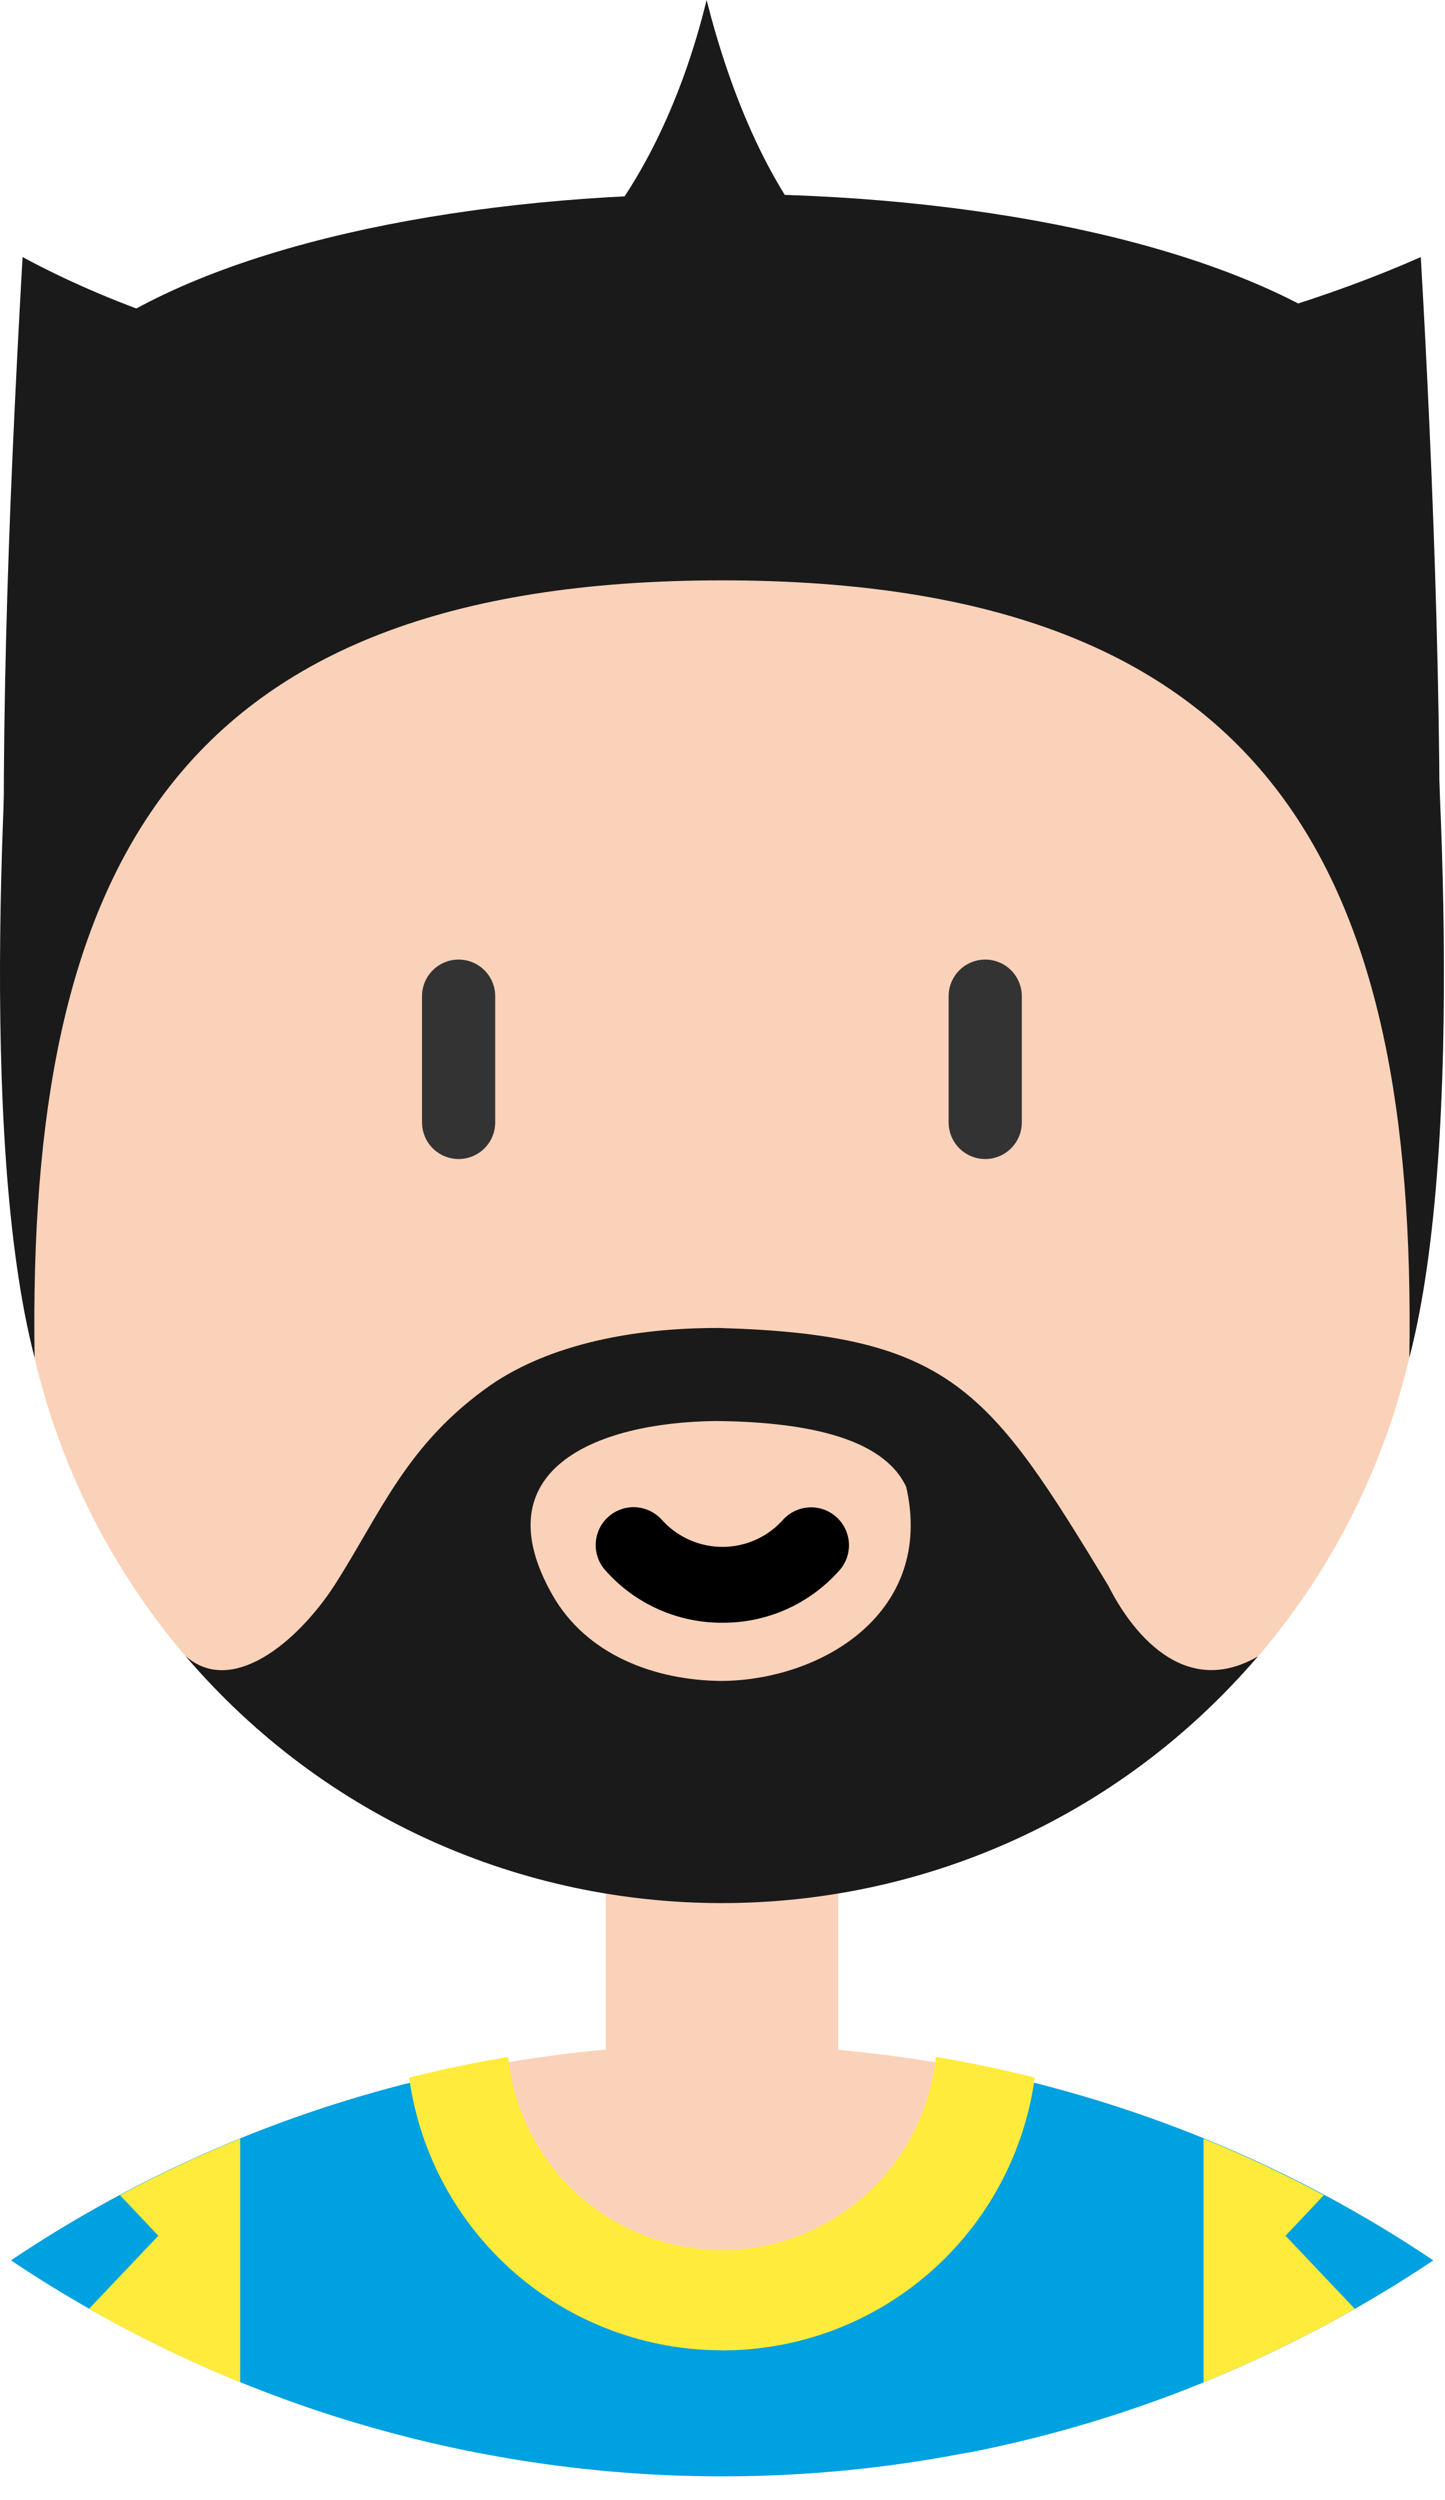 <svg width="37" height="64" viewBox="0 0 37 64" fill="none" xmlns="http://www.w3.org/2000/svg">
<path fill-rule="evenodd" clip-rule="evenodd" d="M15.511 45.102H21.465V52.474C22.968 52.608 24.46 52.845 25.931 53.182L29.65 59.624C22.465 62.383 14.512 62.383 7.326 59.624L11.046 53.182C12.516 52.842 14.008 52.602 15.511 52.465V45.094V45.102Z" fill="#FAD2B9"/>
<path fill-rule="evenodd" clip-rule="evenodd" d="M18.485 12.569C22.06 12.569 25.555 13.629 28.527 15.615C31.499 17.601 33.816 20.424 35.184 23.726C36.552 27.029 36.91 30.663 36.212 34.169C35.515 37.675 33.794 40.896 31.266 43.424C28.738 45.951 25.518 47.673 22.012 48.37C18.506 49.068 14.871 48.71 11.569 47.342C8.266 45.974 5.443 43.657 3.457 40.685C1.471 37.712 0.411 34.218 0.411 30.643C0.411 25.849 2.315 21.252 5.705 17.863C9.095 14.473 13.692 12.569 18.485 12.569Z" fill="#FAD2B9"/>
<path fill-rule="evenodd" clip-rule="evenodd" d="M25.927 53.183C29.773 54.076 33.423 55.661 36.701 57.861C31.312 61.466 24.974 63.39 18.491 63.39C12.007 63.39 5.669 61.466 0.28 57.861C3.558 55.661 7.209 54.076 11.054 53.183L15.508 57.648H21.462L25.927 53.183Z" fill="#00A1E0"/>
<path fill-rule="evenodd" clip-rule="evenodd" d="M3.065 56.185L4.054 57.231L2.279 59.102C3.528 59.813 4.821 60.441 6.152 60.982V54.745C5.102 55.173 4.076 55.656 3.076 56.191L3.065 56.185Z" fill="#FFEB3B"/>
<path fill-rule="evenodd" clip-rule="evenodd" d="M12.177 62.78V54.317L11.043 53.183C9.375 53.572 7.741 54.093 6.155 54.74V60.977C8.103 61.77 10.124 62.372 12.188 62.775L12.177 62.78Z" fill="#00A1E0"/>
<path fill-rule="evenodd" clip-rule="evenodd" d="M30.818 60.983V54.745C29.231 54.096 27.596 53.574 25.927 53.183L24.793 54.317V62.783C26.855 62.38 28.873 61.777 30.818 60.983Z" fill="#00A1E0"/>
<path fill-rule="evenodd" clip-rule="evenodd" d="M33.906 56.185L32.916 57.231L34.691 59.102C33.443 59.813 32.149 60.441 30.818 60.982V54.745C31.868 55.173 32.895 55.656 33.895 56.191L33.906 56.185Z" fill="#FFEB3B"/>
<path fill-rule="evenodd" clip-rule="evenodd" d="M18.487 60.163C16.534 60.164 14.646 59.458 13.174 58.175C11.701 56.891 10.743 55.118 10.477 53.183C11.308 52.973 12.156 52.797 13.012 52.653C13.15 54.009 13.787 55.265 14.798 56.179C15.81 57.092 17.124 57.598 18.487 57.598C19.85 57.598 21.164 57.092 22.176 56.179C23.187 55.265 23.823 54.009 23.962 52.653C24.812 52.797 25.663 52.973 26.496 53.183C26.232 55.119 25.274 56.893 23.802 58.177C22.329 59.461 20.441 60.168 18.487 60.166V60.163Z" fill="#FFEB3B"/>
<path d="M25.227 25.5V28.732M11.743 25.5V28.732V25.5Z" stroke="#333333" stroke-width="1.874" stroke-linecap="round" stroke-linejoin="round"/>
<path fill-rule="evenodd" clip-rule="evenodd" d="M0.513 14.14C0.133 18.347 -0.584 29.101 0.886 34.756C0.694 22.329 4.399 14.859 18.486 14.856C32.574 14.859 36.278 22.33 36.087 34.756C37.557 29.101 36.839 18.347 36.459 14.14H18.486H0.513H0.513Z" fill="#1A1A1A"/>
<path d="M0.578 6.58C0.186 13.511 -0.023 19.595 0.167 25.438C2.85 11.743 32.139 9.869 36.803 25.438C36.994 19.595 36.696 12.04 36.38 6.58C27.239 10.633 10.482 11.927 0.577 6.58H0.578Z" fill="#1A1A1A"/>
<path fill-rule="evenodd" clip-rule="evenodd" d="M18.487 4.963C12.178 4.963 5.87 6.162 2.405 8.561C1.464 9.213 0.971 10.386 0.82 11.472C0.692 12.388 0.582 13.388 0.486 14.438H36.487C36.392 13.388 36.282 12.388 36.154 11.472C36.003 10.386 35.51 9.204 34.569 8.561C31.104 6.162 24.796 4.963 18.488 4.963H18.487Z" fill="#1A1A1A"/>
<path d="M7.436 8.993C13.456 9.956 16.825 5.196 18.093 0C19.329 4.865 22.112 9.914 28.463 8.955C18.846 14.793 12.12 12.242 7.436 8.993V8.993Z" fill="#1A1A1A"/>
<path fill-rule="evenodd" clip-rule="evenodd" d="M18.487 41.539C17.925 41.541 17.369 41.423 16.856 41.194C16.343 40.965 15.884 40.629 15.511 40.209C15.336 40.021 15.244 39.771 15.254 39.515C15.263 39.259 15.373 39.017 15.561 38.842C15.748 38.667 15.997 38.574 16.253 38.581C16.509 38.59 16.752 38.699 16.928 38.885L16.951 38.908L16.974 38.933C17.16 39.134 17.384 39.295 17.633 39.409C17.882 39.523 18.151 39.586 18.425 39.596C18.698 39.606 18.971 39.562 19.227 39.466C19.484 39.37 19.719 39.225 19.919 39.038L20.024 38.933C20.106 38.835 20.206 38.754 20.32 38.695C20.433 38.636 20.557 38.6 20.684 38.589C20.811 38.578 20.939 38.592 21.061 38.63C21.183 38.669 21.296 38.731 21.394 38.814C21.491 38.896 21.572 38.997 21.63 39.11C21.689 39.224 21.724 39.348 21.735 39.475C21.745 39.602 21.731 39.73 21.692 39.852C21.652 39.974 21.59 40.086 21.507 40.184L21.484 40.209C21.11 40.63 20.649 40.966 20.135 41.196C19.62 41.425 19.062 41.542 18.499 41.539H18.487Z" fill="black"/>
<path fill-rule="evenodd" clip-rule="evenodd" d="M18.419 33.994C16.247 33.986 14.095 34.403 12.566 35.453C10.405 36.965 9.757 38.717 8.56 40.588C7.586 42.075 5.916 43.43 4.742 42.383C11.951 50.819 24.988 50.828 32.208 42.402C30.277 43.517 28.935 41.702 28.378 40.588C25.345 35.596 24.376 34.164 18.419 33.994V33.994ZM18.343 36.375C20.457 36.398 22.592 36.743 23.204 38.063C23.935 41.272 21.053 43.011 18.475 43.029C16.748 43.015 15.016 42.354 14.149 40.834C12.345 37.67 15.179 36.409 18.343 36.375Z" fill="#1A1A1A"/>
</svg>
